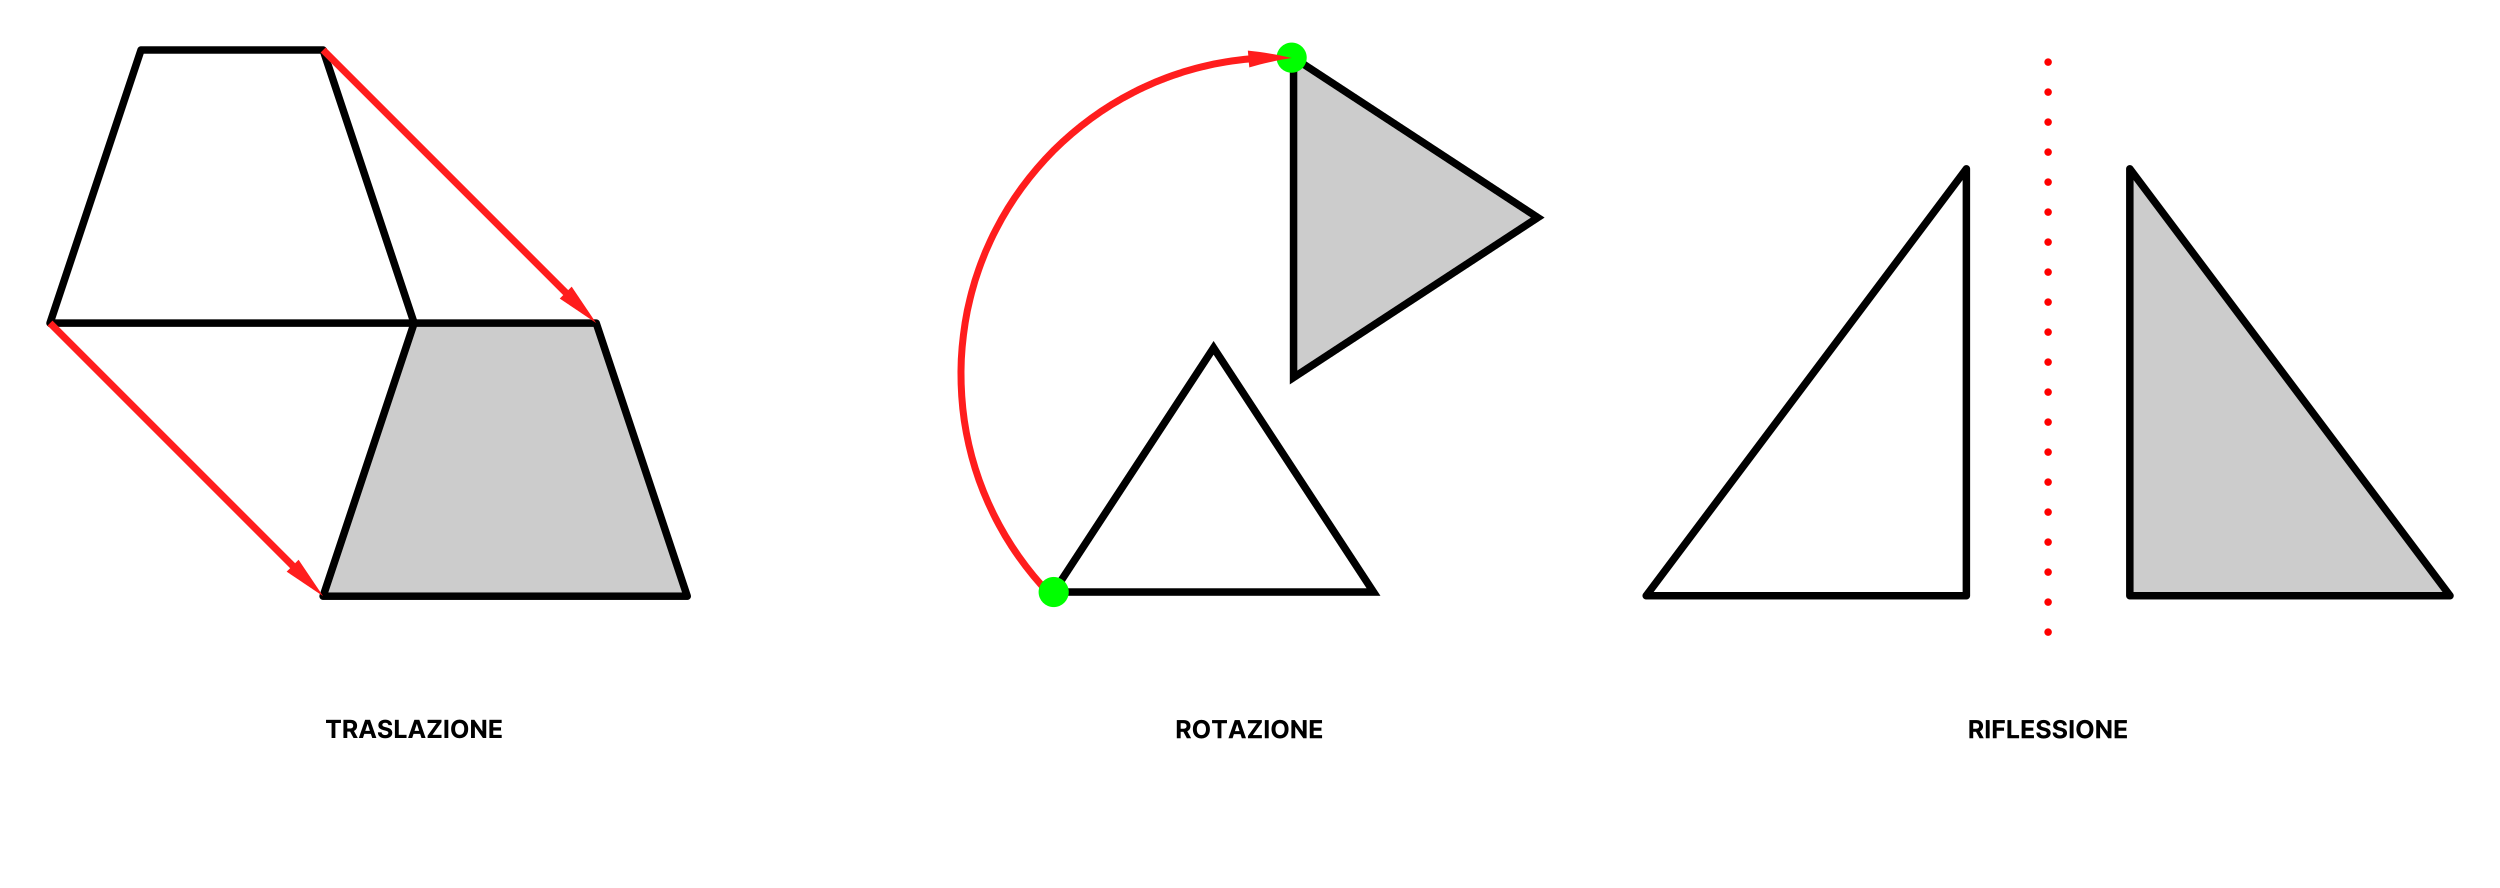<?xml version="1.0" encoding="UTF-8"?>
<svg xmlns="http://www.w3.org/2000/svg" viewBox="0 0 1000 355.2">
  <defs>
    <style>
      .cls-1 {
        fill: #ff1d1d;
      }

      .cls-1, .cls-2, .cls-3 {
        stroke-width: 0px;
      }

      .cls-4, .cls-5, .cls-6, .cls-7 {
        stroke: #000;
      }

      .cls-4, .cls-5, .cls-6, .cls-7, .cls-8 {
        stroke-width: 3px;
      }

      .cls-4, .cls-6 {
        fill: #ccc;
      }

      .cls-4, .cls-7 {
        stroke-miterlimit: 10;
      }

      .cls-2 {
        fill: #000;
      }

      .cls-3 {
        fill: lime;
      }

      .cls-5, .cls-6, .cls-8 {
        stroke-linecap: round;
        stroke-linejoin: round;
      }

      .cls-5, .cls-7, .cls-8 {
        fill: none;
      }

      .cls-8 {
        stroke: red;
        stroke-dasharray: 0 12;
      }
    </style>
  </defs>
  <g id="Livello_2" data-name="Livello 2">
    <g>
      <polygon class="cls-5" points="56.41 20 129.24 20 165.66 129.24 20 129.24 56.41 20"/>
      <polygon class="cls-6" points="165.66 129.24 238.48 129.24 274.9 238.48 129.24 238.48 165.66 129.24"/>
      <polygon class="cls-1" points="114.66 228.67 129.24 238.48 119.43 223.9 118.04 225.29 20.99 128.25 19.01 130.24 116.05 227.28 114.66 228.67"/>
      <polygon class="cls-1" points="223.9 119.43 238.48 129.24 228.67 114.66 227.28 116.05 130.24 19.01 128.25 20.99 225.29 118.04 223.9 119.43"/>
    </g>
    <g>
      <polygon class="cls-7" points="421.47 236.81 549.4 236.81 485.44 139.13 421.47 236.81"/>
      <polygon class="cls-4" points="517.42 23.06 517.42 151 615.1 87.03 517.42 23.06"/>
      <circle class="cls-3" cx="516.66" cy="23.06" r="6.03"/>
      <path class="cls-1" d="M499.74,26.97l4.14-1.16c1.39-.39,2.79-.65,4.2-.99,2.82-.69,5.68-1.13,8.58-1.64-2.85-.61-5.74-1.31-8.66-1.74-1.46-.23-2.94-.53-4.41-.69l-4.46-.51.18,1.96c-.54.05-1.08.07-1.62.14l-.81.1-1.78.23c-1.64.23-3.3.36-4.93.7l-4.9.87-4.85,1.12c-1.63.34-3.2.85-4.8,1.29l-2.39.68c-.79.24-1.57.52-2.36.78-1.56.55-3.16,1.02-4.7,1.64l-4.63,1.83c-3.03,1.35-6.08,2.66-9,4.23-11.83,6.02-22.61,14.02-32.04,23.34-9.32,9.43-17.33,20.2-23.35,32.03-1.57,2.92-2.88,5.97-4.23,9l-1.83,4.63c-.62,1.54-1.09,3.13-1.64,4.7-.26.79-.54,1.57-.79,2.36l-.68,2.39c-.43,1.6-.96,3.18-1.29,4.8l-1.12,4.85-.88,4.9c-1.02,6.55-1.68,13.17-1.7,19.81-.02,6.63.39,13.27,1.34,19.83,1,6.56,2.47,13.04,4.42,19.38,1.94,6.35,4.48,12.5,7.4,18.45,1.43,3,3.08,5.87,4.72,8.76l2.63,4.22c.88,1.41,1.87,2.74,2.8,4.11,3.83,5.41,8.06,10.54,12.65,15.33l2.02-1.96c-18.04-18.67-30.15-43-33.87-68.71-.93-6.42-1.33-12.91-1.31-19.4.02-6.49.66-12.97,1.66-19.37l.86-4.79,1.09-4.74c.33-1.59.84-3.13,1.26-4.7l.66-2.34c.24-.78.51-1.54.77-2.31.54-1.53,1-3.09,1.6-4.59l1.78-4.53c1.32-2.96,2.6-5.94,4.14-8.8,5.89-11.57,13.72-22.1,22.84-31.33,9.23-9.11,19.77-16.94,31.34-22.83,2.86-1.53,5.84-2.82,8.81-4.13l4.53-1.78c1.51-.6,3.06-1.06,4.59-1.6.77-.25,1.53-.53,2.31-.77l2.34-.66c1.56-.43,3.11-.93,4.7-1.26l4.74-1.09,4.79-.86c1.59-.32,3.21-.45,4.82-.68l1.74-.22.79-.1c.53-.06,1.05-.09,1.58-.13l.18,1.96Z"/>
      <circle class="cls-3" cx="421.47" cy="236.81" r="6.03"/>
    </g>
    <polygon class="cls-5" points="786.55 67.53 786.55 238.29 658.48 238.29 786.55 67.53"/>
    <polygon class="cls-6" points="851.93 67.53 851.93 238.29 980 238.29 851.93 67.53"/>
    <line class="cls-8" x1="819.24" y1="24.84" x2="819.24" y2="257.48"/>
  </g>
  <g id="forme_da_testi" data-name="forme da testi">
    <g>
      <path class="cls-2" d="M130.41,289.2v-1.27h5.97v1.27h-2.23v6h-1.52v-6h-2.23Z"/>
      <path class="cls-2" d="M137.37,295.2v-7.27h2.87c.55,0,1.02.1,1.41.29.39.2.69.47.89.83s.31.77.31,1.25-.1.9-.31,1.25-.51.61-.9.8-.87.28-1.43.28h-1.92v-1.24h1.67c.29,0,.54-.04.73-.12s.34-.2.44-.36.14-.36.14-.6-.05-.44-.14-.61-.24-.29-.44-.38c-.2-.09-.44-.13-.74-.13h-1.04v6.02h-1.54ZM141.3,291.89l1.81,3.31h-1.7l-1.77-3.31h1.66Z"/>
      <path class="cls-2" d="M145.19,295.2h-1.65l2.51-7.27h1.98l2.51,7.27h-1.65l-1.82-5.61h-.06l-1.83,5.61ZM145.09,292.34h3.89v1.2h-3.89v-1.2Z"/>
      <path class="cls-2" d="M155.36,290.02c-.03-.29-.15-.51-.37-.67-.22-.16-.51-.24-.88-.24-.25,0-.46.04-.64.11-.17.07-.3.17-.4.29-.09.12-.14.26-.14.42,0,.13.02.24.08.34.06.1.14.18.25.25.11.07.23.13.37.18s.29.09.45.13l.65.16c.32.07.61.17.87.28.27.12.49.26.69.44.19.17.35.38.45.61.11.23.16.5.17.81,0,.45-.12.83-.34,1.16-.22.33-.55.58-.97.76-.42.18-.93.27-1.52.27s-1.1-.09-1.53-.27c-.43-.18-.77-.45-1.02-.8-.24-.35-.37-.79-.38-1.32h1.49c.02.24.09.45.21.61.12.16.29.28.5.37s.45.12.71.12.49-.04.68-.11c.19-.08.34-.18.45-.32.11-.13.16-.29.16-.46,0-.16-.05-.3-.14-.41-.1-.11-.24-.21-.42-.28-.18-.08-.41-.15-.67-.21l-.79-.2c-.61-.15-1.1-.38-1.45-.7s-.53-.74-.53-1.28c0-.44.12-.82.35-1.15s.56-.59.98-.77c.42-.19.89-.28,1.42-.28s1.01.09,1.42.28c.4.18.72.44.94.77s.34.71.35,1.14h-1.47Z"/>
      <path class="cls-2" d="M157.96,295.2v-7.27h1.54v6h3.12v1.27h-4.66Z"/>
      <path class="cls-2" d="M164.89,295.2h-1.65l2.51-7.27h1.98l2.51,7.27h-1.65l-1.82-5.61h-.06l-1.83,5.61ZM164.79,292.34h3.89v1.2h-3.89v-1.2Z"/>
      <path class="cls-2" d="M171.04,295.2v-.91l3.63-5.09h-3.64v-1.27h5.57v.91l-3.63,5.09h3.64v1.27h-5.57Z"/>
      <path class="cls-2" d="M179.32,287.93v7.27h-1.54v-7.27h1.54Z"/>
      <path class="cls-2" d="M187.27,291.57c0,.79-.15,1.47-.45,2.02-.3.56-.71.98-1.22,1.27-.52.29-1.09.44-1.73.44s-1.23-.15-1.74-.44c-.51-.29-.92-.72-1.22-1.28-.3-.56-.45-1.23-.45-2.02s.15-1.47.45-2.02c.3-.56.7-.98,1.22-1.27.51-.29,1.09-.44,1.74-.44s1.22.15,1.73.44.92.72,1.22,1.27c.3.56.45,1.23.45,2.02ZM185.71,291.57c0-.51-.08-.95-.23-1.3-.15-.35-.37-.62-.64-.8-.28-.18-.6-.27-.97-.27s-.7.09-.97.27c-.28.18-.49.45-.64.8-.15.35-.23.79-.23,1.3s.08.95.23,1.3c.15.35.37.62.64.8.28.18.6.27.97.27s.7-.09.97-.27.49-.45.64-.8c.15-.35.23-.79.23-1.3Z"/>
      <path class="cls-2" d="M194.49,287.93v7.27h-1.33l-3.16-4.58h-.05v4.58h-1.54v-7.27h1.35l3.14,4.57h.06v-4.57h1.53Z"/>
      <path class="cls-2" d="M195.76,295.2v-7.27h4.9v1.27h-3.36v1.73h3.11v1.27h-3.11v1.74h3.38v1.27h-4.91Z"/>
    </g>
    <g>
      <path class="cls-2" d="M470.72,295.3v-7.27h2.87c.55,0,1.02.1,1.41.29.39.2.69.47.89.83s.31.77.31,1.25-.1.9-.31,1.25-.51.61-.9.8-.87.28-1.43.28h-1.92v-1.24h1.67c.29,0,.54-.04.73-.12s.34-.2.44-.36.14-.36.14-.6-.05-.44-.14-.61-.24-.29-.44-.38c-.2-.09-.44-.13-.74-.13h-1.04v6.02h-1.54ZM474.64,292l1.81,3.31h-1.7l-1.77-3.31h1.66Z"/>
      <path class="cls-2" d="M483.96,291.67c0,.79-.15,1.47-.45,2.02-.3.56-.71.98-1.22,1.27-.52.29-1.09.44-1.73.44s-1.23-.15-1.74-.44c-.51-.29-.92-.72-1.22-1.28-.3-.56-.45-1.23-.45-2.02s.15-1.47.45-2.02c.3-.56.7-.98,1.22-1.27.51-.29,1.09-.44,1.74-.44s1.22.15,1.73.44.92.72,1.22,1.27c.3.56.45,1.23.45,2.02ZM482.4,291.67c0-.51-.08-.95-.23-1.3-.15-.35-.37-.62-.64-.8-.28-.18-.6-.27-.97-.27s-.7.09-.97.27c-.28.18-.49.45-.64.8-.15.35-.23.79-.23,1.3s.08.95.23,1.3c.15.35.37.62.64.8.28.18.6.27.97.27s.7-.09.97-.27.49-.45.64-.8c.15-.35.23-.79.23-1.3Z"/>
      <path class="cls-2" d="M484.82,289.3v-1.27h5.97v1.27h-2.23v6h-1.52v-6h-2.23Z"/>
      <path class="cls-2" d="M493.04,295.3h-1.65l2.51-7.27h1.98l2.51,7.27h-1.65l-1.82-5.61h-.06l-1.83,5.61ZM492.93,292.45h3.89v1.2h-3.89v-1.2Z"/>
      <path class="cls-2" d="M499.18,295.3v-.91l3.63-5.09h-3.64v-1.27h5.57v.91l-3.63,5.09h3.64v1.27h-5.57Z"/>
      <path class="cls-2" d="M507.47,288.03v7.27h-1.54v-7.27h1.54Z"/>
      <path class="cls-2" d="M515.42,291.67c0,.79-.15,1.47-.45,2.02-.3.56-.71.98-1.22,1.27-.52.29-1.09.44-1.74.44s-1.23-.15-1.74-.44c-.51-.29-.92-.72-1.22-1.28-.3-.56-.45-1.23-.45-2.02s.15-1.47.45-2.02c.3-.56.7-.98,1.22-1.27.51-.29,1.09-.44,1.74-.44s1.22.15,1.74.44c.51.29.92.72,1.22,1.27.3.56.45,1.23.45,2.02ZM513.86,291.67c0-.51-.08-.95-.23-1.3-.15-.35-.37-.62-.64-.8-.28-.18-.6-.27-.97-.27s-.7.09-.97.27c-.28.18-.49.45-.64.8-.15.35-.23.79-.23,1.3s.08.95.23,1.3c.15.35.37.62.64.8s.6.27.97.27.7-.09.97-.27c.28-.18.49-.45.64-.8.15-.35.23-.79.23-1.3Z"/>
      <path class="cls-2" d="M522.64,288.03v7.27h-1.33l-3.16-4.58h-.05v4.58h-1.54v-7.27h1.35l3.14,4.57h.06v-4.57h1.53Z"/>
      <path class="cls-2" d="M523.91,295.3v-7.27h4.9v1.27h-3.36v1.73h3.11v1.27h-3.11v1.74h3.38v1.27h-4.91Z"/>
    </g>
    <g>
      <path class="cls-2" d="M787.76,295.3v-7.27h2.87c.55,0,1.02.1,1.41.29s.69.47.89.83c.2.36.31.77.31,1.25s-.1.9-.31,1.25c-.21.35-.51.61-.9.8-.39.18-.87.28-1.43.28h-1.92v-1.24h1.67c.29,0,.54-.04.73-.12s.34-.2.43-.36.14-.36.14-.6-.05-.44-.14-.61-.24-.29-.44-.38c-.2-.09-.44-.13-.74-.13h-1.04v6.02h-1.54ZM791.69,292l1.81,3.31h-1.7l-1.77-3.31h1.66Z"/>
      <path class="cls-2" d="M795.86,288.03v7.27h-1.54v-7.27h1.54Z"/>
      <path class="cls-2" d="M797.13,295.3v-7.27h4.81v1.27h-3.28v1.73h2.96v1.27h-2.96v3h-1.54Z"/>
      <path class="cls-2" d="M802.98,295.3v-7.27h1.54v6h3.12v1.27h-4.66Z"/>
      <path class="cls-2" d="M808.66,295.3v-7.27h4.9v1.27h-3.36v1.73h3.11v1.27h-3.11v1.74h3.38v1.27h-4.91Z"/>
      <path class="cls-2" d="M818.73,290.12c-.03-.29-.15-.51-.37-.67-.21-.16-.51-.24-.88-.24-.25,0-.46.04-.64.11-.17.07-.3.17-.4.29s-.14.26-.14.42c0,.13.02.24.08.34.06.1.14.18.25.25.11.07.23.13.37.18s.29.09.45.13l.65.16c.32.07.61.17.87.28.26.12.49.26.69.44s.35.38.45.61.16.5.17.81c0,.45-.12.83-.34,1.16-.22.33-.55.58-.97.76-.42.18-.93.27-1.52.27s-1.1-.09-1.53-.27-.77-.45-1.02-.8c-.24-.35-.37-.79-.38-1.32h1.49c.02.24.09.45.21.61.12.16.29.28.5.37.21.08.45.12.71.12s.49-.04.68-.11c.19-.08.34-.18.45-.32.11-.13.16-.29.16-.46,0-.16-.05-.3-.14-.41-.1-.11-.24-.21-.42-.28-.18-.08-.41-.15-.67-.21l-.79-.2c-.61-.15-1.1-.38-1.45-.7-.35-.32-.53-.74-.53-1.28,0-.44.12-.82.35-1.15.24-.33.57-.59.98-.77.42-.19.89-.28,1.42-.28s1.01.09,1.42.28c.4.18.72.44.94.77.22.33.34.71.35,1.14h-1.47Z"/>
      <path class="cls-2" d="M825.27,290.12c-.03-.29-.15-.51-.37-.67s-.51-.24-.88-.24c-.25,0-.46.04-.64.11-.17.07-.3.17-.4.29-.09.12-.14.26-.14.42,0,.13.02.24.08.34.06.1.14.18.25.25.11.07.23.13.37.18s.29.09.45.13l.65.16c.32.07.61.17.87.28.27.12.5.26.69.44.19.17.34.38.45.61.11.23.16.5.17.81,0,.45-.12.83-.34,1.16-.22.33-.55.58-.97.76s-.93.27-1.52.27-1.1-.09-1.53-.27c-.43-.18-.77-.45-1.02-.8-.24-.35-.37-.79-.38-1.32h1.49c.02.24.09.45.21.61.12.16.29.28.5.37.21.08.45.12.71.12s.49-.04.68-.11c.19-.08.34-.18.45-.32.11-.13.16-.29.16-.46,0-.16-.05-.3-.14-.41s-.24-.21-.42-.28-.41-.15-.67-.21l-.79-.2c-.61-.15-1.1-.38-1.45-.7-.36-.32-.53-.74-.53-1.28,0-.44.12-.82.35-1.15.24-.33.56-.59.98-.77.42-.19.89-.28,1.42-.28s1.01.09,1.42.28c.4.18.72.44.94.77.23.33.34.71.35,1.14h-1.47Z"/>
      <path class="cls-2" d="M829.42,288.03v7.27h-1.54v-7.27h1.54Z"/>
      <path class="cls-2" d="M837.37,291.67c0,.79-.15,1.47-.45,2.02s-.71.98-1.22,1.27c-.51.29-1.09.44-1.73.44s-1.23-.15-1.74-.44-.92-.72-1.22-1.28c-.3-.56-.45-1.23-.45-2.02s.15-1.47.45-2.02c.3-.56.7-.98,1.22-1.27s1.09-.44,1.74-.44,1.22.15,1.73.44c.52.29.92.72,1.22,1.27.3.56.45,1.23.45,2.02ZM835.81,291.67c0-.51-.08-.95-.23-1.3-.15-.35-.37-.62-.64-.8-.28-.18-.6-.27-.97-.27s-.7.09-.97.27c-.28.18-.49.45-.64.8-.15.35-.23.79-.23,1.3s.08.95.23,1.3c.15.35.37.62.64.8.28.18.6.27.97.27s.7-.09.97-.27c.28-.18.49-.45.64-.8.15-.35.23-.79.23-1.3Z"/>
      <path class="cls-2" d="M844.58,288.03v7.27h-1.33l-3.16-4.58h-.05v4.58h-1.54v-7.27h1.35l3.14,4.57h.06v-4.57h1.53Z"/>
      <path class="cls-2" d="M845.85,295.3v-7.27h4.9v1.27h-3.36v1.73h3.11v1.27h-3.11v1.74h3.38v1.27h-4.92Z"/>
    </g>
  </g>
</svg>